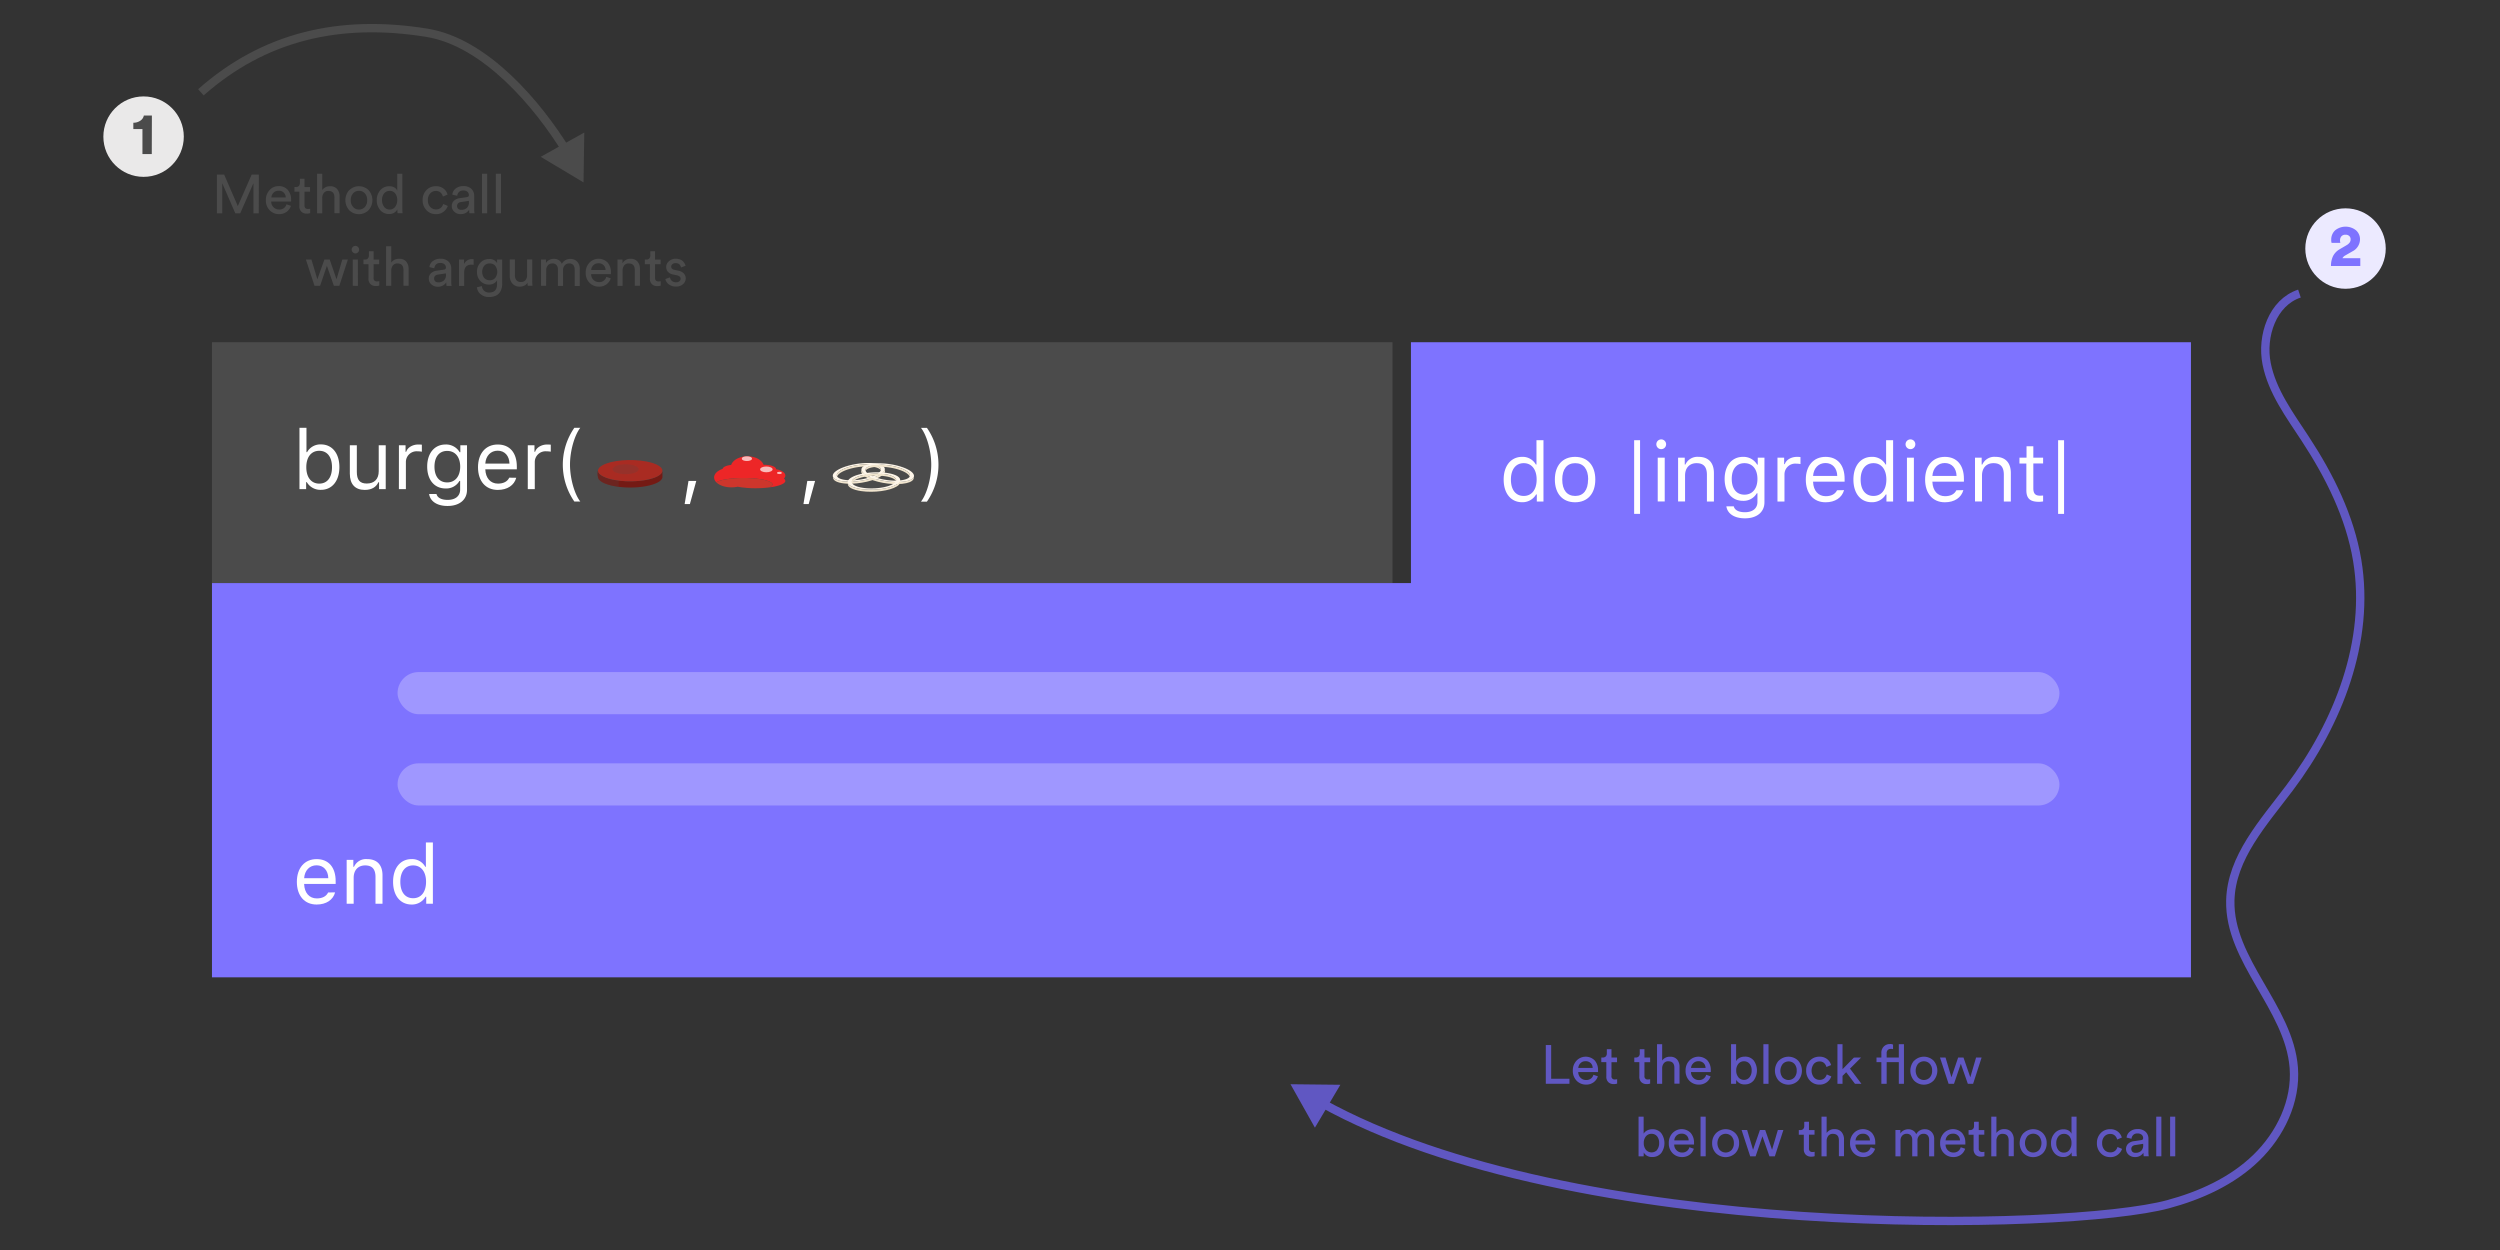 <svg xmlns="http://www.w3.org/2000/svg" xmlns:xlink="http://www.w3.org/1999/xlink" viewBox="0 0 900 450"><rect x="0" y="0" width="900" height="450" fill="#333333" stroke="none"/><defs><style>.a{fill:#ed2627;}.b{fill:#fddfe0;opacity:0.8;}.c{fill:#cd362c;}.d{fill:#f1e5ce;}.e{fill:#fef6ea;}.f{fill:#741a14;}.g,.n,.r{fill:none;}.h{fill:#a92b22;}.i,.j{fill:#4b4b4b;}.i{opacity:0.2;mix-blend-mode:multiply;}.k{fill:#7e73ff;}.l{fill:#fff;}.m,.q{fill:#eceaff;}.m{opacity:0.3;}.n{stroke:#6057c2;}.n,.r{stroke-miterlimit:10;stroke-width:3px;}.o{fill:#6057c2;}.p{fill:#eae9e9;}.r{stroke:#4b4b4b;}</style><symbol id="a" viewBox="0 0 146.05 61.89"><path class="f" d="M146.05,24V38.69h0c-.34,3.85-3.54,7.74-9.85,11.32C116,61.43,71.57,65.29,37,58.63c-22.4-4.31-35.2-12-36-19.94H1a31.09,31.09,0,0,1-.88-5.61C-.31,26.7,1,23.94,1,23.94c0,8.24,12.92,16.25,36,20.69,34.61,6.66,79,2.8,99.2-8.63C142.86,32.21,146.05,28.06,146.05,24Z"/><line class="g" x1="0.95" y1="24.72" x2="0.95" y2="37.25"/><path class="h" d="M146.05,23.94v0c0,4.09-3.19,8.24-9.89,12C116,47.43,71.57,51.29,37,44.63,13.87,40.19,1,32.18,1,23.94c0-4.09,3.17-8.25,9.89-12C31,.46,75.43-3.4,110,3.26,133.13,7.71,146,15.71,146.05,23.94Z"/><ellipse class="i" cx="63.14" cy="20.71" rx="29.51" ry="11.13"/><path class="i" d="M28.79,42.8c2.56.66,5.29,1.28,8.17,1.83q5.24,1,10.72,1.69v14Q42.21,59.63,37,58.63c-22.4-4.31-35.2-12-36-20H1a30.82,30.82,0,0,1-.88-5.6C-.31,26.71,1,24,1,24c0,7.2,9.9,14.23,27.84,18.85"/></symbol><symbol id="b" viewBox="0 0 85.47 38.34"><path class="a" d="M85.47,29.47c0,3.41-7.75,6.37-19.12,7.85,2.36-1,3.69-2.24,3.69-3.5C70,29.5,54.52,26,35.37,26,20.29,26,7.45,28.17,2.68,31.21A8.39,8.39,0,0,1,0,25.35C0,21,4.13,17.14,10.27,15.06c.38-2.24,4.57-4.1,10.2-4.69C22.53,4.43,30.47,0,40,0S57.21,4.34,59.36,10.18h.92c7.77,0,14.07,2.34,14.07,5.22a.66.66,0,0,1,0,.14c6.46,1,11.13,4,11.13,7.57a5.07,5.07,0,0,1-1.76,3.62A3.62,3.62,0,0,1,85.47,29.47Z"/><ellipse class="b" cx="62.69" cy="15.7" rx="7.5" ry="3.47"/><ellipse class="b" cx="78.36" cy="19.95" rx="2.92" ry="1.35"/><ellipse class="b" cx="39.35" cy="2.84" rx="6.1" ry="2.84"/><path class="c" d="M70,33.82c0,1.26-1.33,2.45-3.69,3.5a128.53,128.53,0,0,1-16.54,1,119.26,119.26,0,0,1-21.55-1.81,34.81,34.81,0,0,1-7.38.77c-7.81,0-14.62-2.46-18.2-6.09C7.45,28.17,20.29,26,35.37,26,54.52,26,70,29.5,70,33.82Z"/></symbol><symbol id="d" viewBox="0 0 155.19 57.24"><path class="d" d="M155.18,25.61c0,4.39-3.39,8.84-10.56,12.9C123,50.73,75.53,54.86,38.52,47.74,13.82,43,0,34.42,0,25.61H0v6H0C0,40.44,13.82,49,38.52,53.75c37,7.13,84.52,3,106.1-9.22,7.17-4.06,10.58-8.51,10.56-12.9h0v-6Z"/><path class="e" d="M116.67,3.49c-37-7.12-84.52-3-106.1,9.23C3.4,16.78,0,21.22,0,25.61v.19a3.52,3.52,0,0,0,.05.64c0,.13,0,.27.05.41a9.11,9.11,0,0,0,.4,1.64l.05.11a1.42,1.42,0,0,0,.1.29c.06.14.11.28.17.41s.13.27.19.41.13.26.2.38,0,0,0,0c.15.27.31.54.47.8a0,0,0,0,0,0,0c.09.13.17.26.27.39a12.28,12.28,0,0,0,.9,1.18l0,0c.21.25.44.51.68.77l0,0c.12.13.25.25.38.38l.82.78.44.38.46.39c.31.25.63.5,1,.75l.23.17,0,0,.6.43c.78.54,1.61,1.07,2.5,1.59l.58.33.43.24.35.2c.11.06.22.13.35.19l.88.45,1.13.56.85.4c.53.25,1.09.49,1.65.73l.78.33,1.63.65,1.51.56c.55.2,1.1.4,1.67.59l.85.28.87.29.15,0h0l.71.22.9.28.92.27,1.5.43,1,.26,1,.28.88.22.41.1c.62.16,1.24.31,1.87.45l2,.45,1.32.28,1.14.22,1.15.23q4.27.83,8.73,1.45c1.3.19,2.62.36,4,.52,1.82.22,3.67.41,5.52.58l1.8.16c1.1.1,2.2.18,3.31.25,1.27.09,2.55.17,3.83.23s2.55.13,3.83.17c3.93.14,7.87.17,11.79.11l1.25,0c1,0,2,0,3-.08l2-.07.27,0c.75,0,1.5-.06,2.25-.11l2.39-.14.91-.06,1.77-.12,1.59-.13,1.39-.12.81-.08,1.08-.11c.37,0,.73-.06,1.09-.11l.37,0,1.65-.18c1.11-.13,2.22-.27,3.32-.42l1.06-.14.4,0L109,49c.88-.13,1.74-.26,2.61-.41l1-.16.32-.06,1.66-.28,1.77-.33c1.8-.34,3.55-.71,5.27-1.09l1.45-.34c2.09-.5,4.12-1,6.06-1.61l1.73-.52.5-.16h0l.73-.23c1.94-.63,3.79-1.31,5.54-2l.75-.31.25-.1,1.57-.69.33-.15c.77-.35,1.53-.72,2.25-1.09l.82-.43,1-.53c.85-.48,1.64-1,2.39-1.46l.44-.3.43-.29.41-.3a23.9,23.9,0,0,0,3.22-2.75c.26-.27.51-.54.74-.81s.45-.54.65-.81.21-.27.3-.41.19-.27.27-.41a4.53,4.53,0,0,0,.26-.4c.08-.14.16-.27.23-.42s.29-.54.41-.81.11-.28.17-.41.07-.2.11-.29,0-.08,0-.13.09-.27.13-.41a5.09,5.09,0,0,0,.19-.77s0,0,0-.06l.06-.4.06-.41a7.5,7.5,0,0,0,0-.82v0C155.16,16.81,141.37,8.24,116.67,3.49Zm26,25.15a11.32,11.32,0,0,1-2,3.12,24.07,24.07,0,0,1-5.61,4.4l-.66.38c-18.27,10.34-58.49,13.83-89.83,7.8-10.57-2-18.79-4.89-24.32-8.18a23.71,23.71,0,0,1-5.6-4.41,11.43,11.43,0,0,1-2.06-3.15c-2-4.65.6-9.54,8.32-13.91.92-.52,1.9-1,2.94-1.52C43.17,4,80.92,1.16,110.68,6.88a88.84,88.84,0,0,1,20.76,6.31h0C140.92,17.67,145,23.21,142.66,28.64Z"/><path class="d" d="M142.66,28.64c-2.7-6.36-13.88-12.25-32-15.74-31.34-6-71.56-2.53-89.83,7.81-4.43,2.51-7.16,5.19-8.32,7.89-2-4.65.6-9.54,8.32-13.91.92-.52,1.9-1,2.94-1.52C43.17,4,80.92,1.16,110.68,6.88a88.84,88.84,0,0,1,20.76,6.31h0C140.92,17.67,145,23.21,142.66,28.64Z"/></symbol><symbol id="c" viewBox="0 0 139.22 49.68"><use width="155.19" height="57.24" transform="translate(-2.1 7.89) rotate(-8.27) scale(0.58)" xlink:href="#d"/><use width="155.19" height="57.24" transform="matrix(0.58, 0.08, -0.08, 0.58, 51.21, -4.4)" xlink:href="#d"/><use width="155.19" height="57.24" transform="translate(24.92 18.15) rotate(-2.59) scale(0.58)" xlink:href="#d"/></symbol></defs><rect class="j" x="76.31" y="123.2" width="424.98" height="86.72"/><polygon class="k" points="507.94 123.2 507.94 209.91 76.31 209.91 76.31 351.84 788.74 351.84 788.74 123.2 507.94 123.2"/><path class="l" d="M541.32,172.64c0-4.95,2.62-8.17,6.64-8.17a5.39,5.39,0,0,1,4.95,2.77h.22v-8.76h2.52v22.06h-2.4V178H553a5.65,5.65,0,0,1-5,2.8C543.92,180.82,541.32,177.61,541.32,172.64Zm2.61,0c0,3.69,1.73,5.9,4.61,5.9s4.65-2.25,4.65-5.9-1.79-5.9-4.65-5.9S543.93,169,543.93,172.64Z"/><path class="l" d="M559.75,172.64c0-5.08,2.78-8.17,7.28-8.17s7.28,3.09,7.28,8.17-2.78,8.18-7.28,8.18S559.75,177.71,559.75,172.64Zm12,0c0-3.75-1.68-5.9-4.67-5.9s-4.67,2.15-4.67,5.9,1.68,5.9,4.67,5.9S571.7,176.38,571.7,172.64Z"/><path class="l" d="M588.29,185V158.48h2.13V185Z"/><path class="l" d="M596.28,159.94A1.76,1.76,0,1,1,598,161.7,1.76,1.76,0,0,1,596.28,159.94Zm.5,4.81h2.52v15.79h-2.52Z"/><path class="l" d="M604.11,164.75h2.4v2.49h.23a4.74,4.74,0,0,1,4.75-2.77c3.54,0,5.52,2.09,5.52,5.84v10.23h-2.52v-9.61c0-2.84-1.2-4.19-3.72-4.19s-4.15,1.68-4.15,4.45v9.35h-2.51Z"/><path class="l" d="M621.49,182.28h2.67c.28,1.29,1.68,2.12,4,2.12,2.83,0,4.52-1.39,4.52-3.72v-3.1h-.24a5.47,5.47,0,0,1-4.95,2.72c-4.09,0-6.62-3.16-6.62-7.89s2.56-7.94,6.62-7.94a5.66,5.66,0,0,1,5.07,2.78h.23v-2.5h2.41v16.07c0,3.53-2.73,5.78-7,5.78C624.31,186.6,621.87,184.89,621.49,182.28Zm11.19-9.87c0-3.45-1.77-5.67-4.68-5.67s-4.57,2.22-4.57,5.67,1.64,5.67,4.57,5.67S632.68,175.85,632.68,172.41Z"/><path class="l" d="M639.89,164.75h2.4v2.34h.24c.47-1.54,2.28-2.62,4.38-2.62a11.79,11.79,0,0,1,1.26.07v2.52a10,10,0,0,0-1.61-.15,3.87,3.87,0,0,0-4.15,3.84v9.79h-2.52Z"/><path class="l" d="M663.86,176.45c-.74,2.7-3.2,4.37-6.65,4.37-4.38,0-7.12-3.17-7.12-8.16s2.78-8.19,7.12-8.19,6.85,3,6.85,7.94v1H652.71v.12c.13,3.12,1.87,5.1,4.55,5.1,2,0,3.42-.75,4.08-2.14Zm-11.15-5.11h8.7c-.06-2.8-1.73-4.65-4.23-4.65S652.9,168.54,652.71,171.34Z"/><path class="l" d="M667.23,172.64c0-4.95,2.62-8.17,6.63-8.17a5.39,5.39,0,0,1,4.95,2.77H679v-8.76h2.52v22.06h-2.4V178h-.23a5.67,5.67,0,0,1-5.06,2.8C669.82,180.82,667.23,177.61,667.23,172.64Zm2.6,0c0,3.69,1.73,5.9,4.62,5.9s4.64-2.25,4.64-5.9-1.79-5.9-4.64-5.9S669.83,169,669.83,172.64Z"/><path class="l" d="M686,159.94a1.76,1.76,0,1,1,1.76,1.76A1.77,1.77,0,0,1,686,159.94Zm.5,4.81H689v15.79H686.5Z"/><path class="l" d="M706.81,176.45c-.74,2.7-3.2,4.37-6.65,4.37-4.38,0-7.12-3.17-7.12-8.16s2.78-8.19,7.12-8.19,6.85,3,6.85,7.94v1H695.66v.12c.13,3.12,1.87,5.1,4.55,5.1,2,0,3.42-.75,4.08-2.14Zm-11.15-5.11h8.7c-.06-2.8-1.73-4.65-4.23-4.65S695.85,168.54,695.66,171.34Z"/><path class="l" d="M711,164.75h2.4v2.49h.23a4.74,4.74,0,0,1,4.75-2.77c3.54,0,5.52,2.09,5.52,5.84v10.23h-2.52v-9.61c0-2.84-1.2-4.19-3.72-4.19s-4.14,1.68-4.14,4.45v9.35H711Z"/><path class="l" d="M732,160.66v4.09h3.52v2.11H732v8.93c0,1.86.71,2.65,2.35,2.65a9.36,9.36,0,0,0,1.17-.06v2.13a8.24,8.24,0,0,1-1.48.14c-3.25,0-4.55-1.2-4.55-4.21v-9.58H727v-2.11h2.55v-4.09Z"/><path class="l" d="M740.92,185V158.48h2.14V185Z"/><path class="l" d="M120.64,321.26c-.73,2.7-3.2,4.37-6.65,4.37-4.38,0-7.12-3.17-7.12-8.16s2.78-8.19,7.12-8.19,6.85,3,6.85,7.94v1H109.49v.11c.13,3.12,1.88,5.1,4.56,5.1,2,0,3.41-.75,4.07-2.14Zm-11.15-5.11h8.7c-.06-2.8-1.73-4.64-4.23-4.64S109.68,313.35,109.49,316.15Z"/><path class="l" d="M124.8,309.56h2.4v2.49h.24a4.73,4.73,0,0,1,4.74-2.77c3.55,0,5.52,2.09,5.52,5.84v10.23h-2.52v-9.61c0-2.84-1.2-4.19-3.72-4.19s-4.14,1.68-4.14,4.45v9.35H124.8Z"/><path class="l" d="M141.51,317.45c0-4.95,2.62-8.17,6.64-8.17a5.39,5.39,0,0,1,4.95,2.77h.22v-8.76h2.52v22.06h-2.4v-2.52h-.24a5.65,5.65,0,0,1-5,2.8C144.1,325.63,141.51,322.42,141.51,317.45Zm2.61,0c0,3.69,1.73,5.91,4.61,5.91s4.65-2.26,4.65-5.91-1.79-5.9-4.65-5.9S144.12,313.78,144.12,317.45Z"/><rect class="m" x="143.12" y="241.95" width="598.28" height="15.17" rx="7.59"/><rect class="m" x="143.12" y="274.8" width="598.28" height="15.17" rx="7.59"/><path class="j" d="M93.15,76.79H91.24V65.94L86.48,76.79H84.71L80,65.94V76.79H78.08V62.85H80.7L85.61,74.2l5-11.35h2.58Z"/><path class="j" d="M103.13,73.55l1.6.55a4.17,4.17,0,0,1-1.54,2.15,4.37,4.37,0,0,1-2.71.84,4.63,4.63,0,0,1-3.37-1.37A4.92,4.92,0,0,1,95.72,72a5,5,0,0,1,1.34-3.57A4.21,4.21,0,0,1,100.24,67a4.25,4.25,0,0,1,3.35,1.35,5.2,5.2,0,0,1,1.2,3.6,4.42,4.42,0,0,1,0,.59H97.63a2.86,2.86,0,0,0,.83,2.07,2.77,2.77,0,0,0,2,.81A2.55,2.55,0,0,0,103.13,73.55Zm-5.44-2.46h5.17a2.39,2.39,0,0,0-2.6-2.42,2.45,2.45,0,0,0-1.81.72A2.57,2.57,0,0,0,97.69,71.09Z"/><path class="j" d="M109.62,64.34v3h2V69h-2v4.92a1.4,1.4,0,0,0,.31,1,1.36,1.36,0,0,0,1,.31,3.13,3.13,0,0,0,.73-.08v1.57a3.62,3.62,0,0,1-1.26.18,2.6,2.6,0,0,1-1.93-.71,2.67,2.67,0,0,1-.7-2V69H106V67.33h.51a1.39,1.39,0,0,0,1.09-.4,1.52,1.52,0,0,0,.36-1.05V64.34Z"/><path class="j" d="M116,71.23v5.56h-1.85V62.55H116v5.88a3.25,3.25,0,0,1,2.87-1.37,3.08,3.08,0,0,1,2.5,1,4,4,0,0,1,.88,2.69v6h-1.85V71.11c0-1.59-.73-2.38-2.2-2.38a1.93,1.93,0,0,0-1.59.7A2.87,2.87,0,0,0,116,71.23Z"/><path class="j" d="M125.76,68.46a4.95,4.95,0,0,1,6.94,0,5.43,5.43,0,0,1,0,7.2,4.95,4.95,0,0,1-7,0,5.43,5.43,0,0,1,0-7.2Zm1.38,6.08a2.76,2.76,0,0,0,2.09.9,2.8,2.8,0,0,0,2.1-.9,3.43,3.43,0,0,0,.85-2.49,3.39,3.39,0,0,0-.85-2.46,2.8,2.8,0,0,0-2.1-.9,2.76,2.76,0,0,0-2.09.9,3.4,3.4,0,0,0-.86,2.46A3.44,3.44,0,0,0,127.14,74.54Z"/><path class="j" d="M143.06,75.51v-.15a3.14,3.14,0,0,1-1.14,1.21,3.26,3.26,0,0,1-1.79.48,4.09,4.09,0,0,1-3.26-1.43A5.29,5.29,0,0,1,135.64,72a5.18,5.18,0,0,1,1.26-3.51,4.09,4.09,0,0,1,3.23-1.44,3.42,3.42,0,0,1,1.88.46,2.52,2.52,0,0,1,1,1.13V62.55h1.83V75a15.34,15.34,0,0,0,.09,1.75h-1.79A7.93,7.93,0,0,1,143.06,75.51ZM137.53,72a3.85,3.85,0,0,0,.74,2.44,2.44,2.44,0,0,0,2,1,2.38,2.38,0,0,0,2-1A3.88,3.88,0,0,0,143,72a3.68,3.68,0,0,0-.73-2.37,2.41,2.41,0,0,0-2-.91,2.5,2.5,0,0,0-2,.92A3.66,3.66,0,0,0,137.53,72Z"/><path class="j" d="M156.88,68.75a2.69,2.69,0,0,0-2,.87,3.32,3.32,0,0,0-.84,2.43,3.4,3.4,0,0,0,.84,2.44,2.7,2.7,0,0,0,2.05.89,2.52,2.52,0,0,0,1.8-.59,3.1,3.1,0,0,0,.84-1.36l1.63.71a4.46,4.46,0,0,1-1.49,2.06,4.25,4.25,0,0,1-2.78.89,4.49,4.49,0,0,1-3.42-1.44,5,5,0,0,1-1.36-3.6,4.93,4.93,0,0,1,1.36-3.6,4.52,4.52,0,0,1,3.4-1.41,4.25,4.25,0,0,1,2.8.88,4.06,4.06,0,0,1,1.41,2.13l-1.67.71a3,3,0,0,0-.83-1.42A2.37,2.37,0,0,0,156.88,68.75Z"/><path class="j" d="M162.64,74.26a2.57,2.57,0,0,1,.79-2,3.7,3.7,0,0,1,2.08-.92l2.56-.37c.49-.06.73-.3.73-.71a1.61,1.61,0,0,0-.51-1.22,2.23,2.23,0,0,0-1.54-.47,2.11,2.11,0,0,0-1.49.52,2.14,2.14,0,0,0-.65,1.39l-1.77-.41a3.08,3.08,0,0,1,1.24-2.22,4.15,4.15,0,0,1,2.63-.85,4,4,0,0,1,3,1,3.37,3.37,0,0,1,1,2.49v4.74a10.56,10.56,0,0,0,.11,1.55H169a7.31,7.31,0,0,1-.1-1.28,3.71,3.71,0,0,1-1.15,1.11,3.59,3.59,0,0,1-1.9.47,3.18,3.18,0,0,1-2.28-.84A2.64,2.64,0,0,1,162.64,74.26Zm3.42,1.27a2.9,2.9,0,0,0,2-.66,2.73,2.73,0,0,0,.75-2.13v-.43l-2.89.43a1.93,1.93,0,0,0-1,.45,1.31,1.31,0,0,0-.37,1,1.29,1.29,0,0,0,.42,1A1.53,1.53,0,0,0,166.06,75.53Z"/><path class="j" d="M175.37,76.79h-1.85V62.55h1.85Z"/><path class="j" d="M180.36,76.79h-1.85V62.55h1.85Z"/><path class="j" d="M116.78,93.44h1.91l2.46,7.12,2.08-7.12h2l-3.07,9.46H120.2l-2.52-7.2-2.45,7.2h-2l-3.11-9.46h2l2.12,7.12Z"/><path class="j" d="M127,90.79a1.24,1.24,0,0,1-.39-.93,1.28,1.28,0,0,1,.39-.94,1.25,1.25,0,0,1,.93-.4,1.28,1.28,0,0,1,.94.39,1.24,1.24,0,0,1,.4,1,1.21,1.21,0,0,1-.4.93,1.28,1.28,0,0,1-.94.39A1.24,1.24,0,0,1,127,90.79Zm1.85,12.11H127V93.44h1.83Z"/><path class="j" d="M134.5,90.45v3h2v1.67h-2V100a1.12,1.12,0,0,0,1.31,1.3,3.13,3.13,0,0,0,.73-.08v1.57a3.58,3.58,0,0,1-1.26.18,2.6,2.6,0,0,1-1.92-.71,2.65,2.65,0,0,1-.71-2V95.11h-1.81V93.44h.51a1.38,1.38,0,0,0,1.09-.4,1.53,1.53,0,0,0,.37-1.05V90.45Z"/><path class="j" d="M140.85,97.33v5.57H139V88.66h1.85v5.88a3.24,3.24,0,0,1,2.87-1.37,3.09,3.09,0,0,1,2.51,1,4,4,0,0,1,.87,2.69v6h-1.85V97.22c0-1.59-.73-2.38-2.2-2.38a2,2,0,0,0-1.59.69A3,3,0,0,0,140.85,97.33Z"/><path class="j" d="M154.38,100.36a2.53,2.53,0,0,1,.79-2,3.64,3.64,0,0,1,2.08-.92l2.56-.37c.48-.07.73-.3.73-.71a1.59,1.59,0,0,0-.52-1.22,2.21,2.21,0,0,0-1.53-.47,2,2,0,0,0-1.49.52,2.14,2.14,0,0,0-.65,1.39l-1.77-.42A3.08,3.08,0,0,1,155.82,94a4.15,4.15,0,0,1,2.63-.85,4,4,0,0,1,3,1,3.4,3.4,0,0,1,1,2.49v4.74a9.29,9.29,0,0,0,.12,1.55h-1.81a8.42,8.42,0,0,1-.1-1.28,3.39,3.39,0,0,1-1.15,1.1,3.44,3.44,0,0,1-1.89.47,3.18,3.18,0,0,1-2.29-.83A2.65,2.65,0,0,1,154.38,100.36Zm3.42,1.28a2.85,2.85,0,0,0,2-.67,2.69,2.69,0,0,0,.75-2.12v-.43l-2.9.43a1.75,1.75,0,0,0-1,.45,1.27,1.27,0,0,0-.37,1,1.33,1.33,0,0,0,.42,1A1.53,1.53,0,0,0,157.8,101.64Z"/><path class="j" d="M170.51,93.34v2a5.73,5.73,0,0,0-.81-.06c-1.73,0-2.6,1-2.6,2.91v4.74h-1.85V93.44h1.81v1.65a3,3,0,0,1,2.84-1.81A3.08,3.08,0,0,1,170.51,93.34Z"/><path class="j" d="M171.69,103.41l1.79-.41a2.5,2.5,0,0,0,2.57,2.32c1.93,0,2.89-1,2.89-3.07v-1.36a2.6,2.6,0,0,1-1.11,1.12,3.51,3.51,0,0,1-1.78.44,4.13,4.13,0,0,1-3.12-1.29,4.62,4.62,0,0,1-1.22-3.29,4.68,4.68,0,0,1,1.21-3.28,4.09,4.09,0,0,1,3.13-1.33,2.94,2.94,0,0,1,2.91,1.5V93.44h1.83v8.75a5.85,5.85,0,0,1-.25,1.76,4.6,4.6,0,0,1-.77,1.51,3.51,3.51,0,0,1-1.49,1.08,5.85,5.85,0,0,1-2.23.39,4.55,4.55,0,0,1-3-1A3.68,3.68,0,0,1,171.69,103.41Zm4.64-2.52a2.45,2.45,0,0,0,1.94-.83,3.59,3.59,0,0,0,0-4.39,2.48,2.48,0,0,0-1.94-.83,2.54,2.54,0,0,0-2,.82,3.63,3.63,0,0,0,0,4.42A2.57,2.57,0,0,0,176.33,100.89Z"/><path class="j" d="M189.88,101.76a2.42,2.42,0,0,1-1.14,1.07,3.9,3.9,0,0,1-1.66.36,3.27,3.27,0,0,1-2.57-1.07,3.92,3.92,0,0,1-1-2.72v-6h1.85v5.68a2.84,2.84,0,0,0,.52,1.75,1.91,1.91,0,0,0,1.63.69,2.09,2.09,0,0,0,1.67-.66,2.59,2.59,0,0,0,.57-1.76v-5.7h1.85v7.71a13.87,13.87,0,0,0,.1,1.75H190A5.94,5.94,0,0,1,189.88,101.76Z"/><path class="j" d="M196.6,102.9h-1.83V93.44h1.77V94.7a2.86,2.86,0,0,1,1.22-1.14,3.7,3.7,0,0,1,1.65-.39,3.33,3.33,0,0,1,1.7.45A2.72,2.72,0,0,1,202.25,95a3.33,3.33,0,0,1,3.16-1.78,3.16,3.16,0,0,1,2.31.92,3.55,3.55,0,0,1,1,2.67v6.14h-1.83V97a2.35,2.35,0,0,0-.5-1.57,1.86,1.86,0,0,0-1.51-.59,2,2,0,0,0-1.57.68,2.43,2.43,0,0,0-.61,1.7v5.72h-1.85V97a2.35,2.35,0,0,0-.5-1.57,1.85,1.85,0,0,0-1.51-.59,2,2,0,0,0-1.59.67,2.48,2.48,0,0,0-.61,1.73Z"/><path class="j" d="M218.27,99.65l1.6.56a4.25,4.25,0,0,1-1.54,2.15,4.37,4.37,0,0,1-2.71.83,4.6,4.6,0,0,1-3.37-1.36,4.92,4.92,0,0,1-1.39-3.69,5,5,0,0,1,1.34-3.58,4.56,4.56,0,0,1,6.53-.07,5.23,5.23,0,0,1,1.2,3.61,4.55,4.55,0,0,1,0,.59h-7.12a2.86,2.86,0,0,0,.83,2.07,2.8,2.8,0,0,0,2,.8A2.54,2.54,0,0,0,218.27,99.65Zm-5.44-2.45H218a2.39,2.39,0,0,0-2.6-2.42,2.45,2.45,0,0,0-1.81.72A2.55,2.55,0,0,0,212.83,97.2Z"/><path class="j" d="M224.13,97.43v5.47h-1.84V93.44h1.8V94.8A3.13,3.13,0,0,1,227,93.17a3.06,3.06,0,0,1,2.5,1,4,4,0,0,1,.88,2.69v6h-1.85V97.22c0-1.59-.73-2.38-2.2-2.38a2,2,0,0,0-1.63.73A3,3,0,0,0,224.13,97.43Z"/><path class="j" d="M235.82,90.45v3h2v1.67h-2V100a1.39,1.39,0,0,0,.3,1,1.36,1.36,0,0,0,1,.32,3.13,3.13,0,0,0,.73-.08v1.57a3.58,3.58,0,0,1-1.26.18,2.6,2.6,0,0,1-1.92-.71,2.65,2.65,0,0,1-.71-2V95.11h-1.81V93.44h.51a1.39,1.39,0,0,0,1.09-.4,1.52,1.52,0,0,0,.36-1.05V90.45Z"/><path class="j" d="M239.53,100.44l1.67-.59a2,2,0,0,0,.67,1.27,2.26,2.26,0,0,0,1.54.5,1.81,1.81,0,0,0,1.18-.36,1.13,1.13,0,0,0,.43-.9c0-.63-.41-1-1.22-1.22l-1.61-.35a3.11,3.11,0,0,1-1.73-.94,2.52,2.52,0,0,1-.63-1.72,2.73,2.73,0,0,1,1-2.1,3.43,3.43,0,0,1,2.37-.88,4.5,4.5,0,0,1,1.61.26,2.78,2.78,0,0,1,1.1.7,3.72,3.72,0,0,1,.59.81,3.54,3.54,0,0,1,.3.76l-1.63.61a2.44,2.44,0,0,0-.14-.46,2.63,2.63,0,0,0-.31-.5,1.28,1.28,0,0,0-.6-.44,2.19,2.19,0,0,0-.92-.17,1.67,1.67,0,0,0-1.13.37,1.12,1.12,0,0,0-.44.89q0,.9,1.08,1.14l1.53.33a3.64,3.64,0,0,1,1.94,1,2.6,2.6,0,0,1,.68,1.8,2.79,2.79,0,0,1-.92,2,3.46,3.46,0,0,1-2.54.9,4,4,0,0,1-2.74-.87A3.11,3.11,0,0,1,239.53,100.44Z"/><path class="n" d="M827.8,105.69C818.12,108.87,814,121,816,131s8.33,18.46,13.91,27c8.75,13.36,16.06,28,18.68,43.73,4.83,28.94-6.8,58.6-24.42,82-9.32,12.4-20.88,24.93-21.26,40.43-.52,21.72,21.19,38.55,22.85,60.21.93,12.07-4.81,24-13.53,32.45s-20.12,13.57-31.8,16.72c-35.47,9.58-214,13.91-304.76-36.56"/><polygon class="o" points="482.53 390.52 464.58 390.32 473.37 405.96 482.53 390.52"/><path class="o" d="M565,390.16h-8.51V376.22h1.93v12.13H565Z"/><path class="o" d="M573.64,386.92l1.59.55a4.19,4.19,0,0,1-1.53,2.15,4.42,4.42,0,0,1-2.72.84,4.64,4.64,0,0,1-3.37-1.37,5,5,0,0,1-1.39-3.69,5,5,0,0,1,1.34-3.58,4.56,4.56,0,0,1,6.53-.07,5.25,5.25,0,0,1,1.2,3.61,3.27,3.27,0,0,1,0,.59h-7.12A2.83,2.83,0,0,0,569,388a2.72,2.72,0,0,0,2,.8A2.56,2.56,0,0,0,573.64,386.92Zm-5.45-2.46h5.17a2.5,2.5,0,0,0-.7-1.74,2.56,2.56,0,0,0-1.89-.68,2.42,2.42,0,0,0-1.81.72A2.58,2.58,0,0,0,568.19,384.46Z"/><path class="o" d="M580.13,377.71v3h2v1.67h-2v4.92a1.12,1.12,0,0,0,1.32,1.3,3.11,3.11,0,0,0,.72-.08v1.57a3.58,3.58,0,0,1-1.26.18,2.6,2.6,0,0,1-1.92-.71,2.64,2.64,0,0,1-.71-2v-5.2h-1.81V380.7H577a1.38,1.38,0,0,0,1.09-.4,1.53,1.53,0,0,0,.37-1.05v-1.54Z"/><path class="o" d="M592,377.71v3h2.05v1.67H592v4.92a1.13,1.13,0,0,0,1.32,1.3,3.13,3.13,0,0,0,.73-.08v1.57a3.62,3.62,0,0,1-1.26.18,2.64,2.64,0,0,1-1.93-.71,2.67,2.67,0,0,1-.7-2v-5.2h-1.81V380.7h.51a1.39,1.39,0,0,0,1.09-.4,1.52,1.52,0,0,0,.36-1.05v-1.54Z"/><path class="o" d="M598.38,384.6v5.56h-1.85V375.92h1.85v5.88a3.25,3.25,0,0,1,2.87-1.37,3.09,3.09,0,0,1,2.51,1,4,4,0,0,1,.87,2.69v6h-1.85v-5.68c0-1.59-.73-2.38-2.2-2.38a1.93,1.93,0,0,0-1.59.7A2.87,2.87,0,0,0,598.38,384.6Z"/><path class="o" d="M614.23,386.92l1.59.55a4.25,4.25,0,0,1-1.53,2.15,4.42,4.42,0,0,1-2.72.84,4.63,4.63,0,0,1-3.37-1.37,5,5,0,0,1-1.39-3.69,5,5,0,0,1,1.34-3.58,4.56,4.56,0,0,1,6.53-.07,5.25,5.25,0,0,1,1.2,3.61,3.27,3.27,0,0,1,0,.59h-7.12a2.83,2.83,0,0,0,.84,2.07,2.72,2.72,0,0,0,2,.8A2.56,2.56,0,0,0,614.23,386.92Zm-5.45-2.46H614a2.46,2.46,0,0,0-.71-1.74,2.52,2.52,0,0,0-1.88-.68,2.42,2.42,0,0,0-1.81.72A2.53,2.53,0,0,0,608.78,384.46Z"/><path class="o" d="M625,390.16h-1.82V375.92H625V382a3,3,0,0,1,1.19-1.15,3.87,3.87,0,0,1,1.94-.46,3.91,3.91,0,0,1,3.21,1.39,6.12,6.12,0,0,1,0,7.17,4,4,0,0,1-3.23,1.43,3.28,3.28,0,0,1-3.07-1.64Zm4.82-2.32a3.73,3.73,0,0,0,.77-2.46,3.63,3.63,0,0,0-.76-2.43,2.53,2.53,0,0,0-2-.89,2.58,2.58,0,0,0-2,.9,3.6,3.6,0,0,0-.79,2.42,3.7,3.7,0,0,0,.79,2.45,2.54,2.54,0,0,0,2,.93A2.47,2.47,0,0,0,629.8,387.84Z"/><path class="o" d="M636.67,390.16h-1.85V375.92h1.85Z"/><path class="o" d="M640.39,381.83a4.95,4.95,0,0,1,6.94,0,5.43,5.43,0,0,1,0,7.2,4.95,4.95,0,0,1-7,0,5.46,5.46,0,0,1,0-7.2Zm1.38,6.08a2.91,2.91,0,0,0,4.19,0,3.47,3.47,0,0,0,.85-2.49A3.43,3.43,0,0,0,646,383a2.91,2.91,0,0,0-4.19,0,4,4,0,0,0,0,5Z"/><path class="o" d="M655,382.12a2.72,2.72,0,0,0-2,.86,4,4,0,0,0,0,4.88,2.7,2.7,0,0,0,2,.89,2.52,2.52,0,0,0,1.8-.59,3.1,3.1,0,0,0,.84-1.36l1.63.71a4.46,4.46,0,0,1-1.49,2.06,4.25,4.25,0,0,1-2.78.89,4.52,4.52,0,0,1-3.42-1.44,5.07,5.07,0,0,1-1.36-3.6,5,5,0,0,1,1.36-3.61,4.56,4.56,0,0,1,3.4-1.4,4.23,4.23,0,0,1,2.8.88,4.06,4.06,0,0,1,1.41,2.13l-1.67.7a2.9,2.9,0,0,0-.83-1.41A2.31,2.31,0,0,0,655,382.12Z"/><path class="o" d="M670,380.7l-4,4,4.11,5.47h-2.32L664.63,386l-1.32,1.32v2.85h-1.83V375.92h1.83v9l4.09-4.19Z"/><path class="o" d="M680.7,377.59a1.65,1.65,0,0,0-1.06.37,1.55,1.55,0,0,0-.44,1.25v1.49h4.37v-4.78h1.85v14.24h-1.85v-7.79H679.2v7.79h-1.91v-7.79h-1.75V380.7h1.75v-1.59a3.18,3.18,0,0,1,.89-2.38,3,3,0,0,1,2.22-.87,2,2,0,0,1,1.1.2v1.65A2.14,2.14,0,0,0,680.7,377.59Z"/><path class="o" d="M689.14,381.83a4.95,4.95,0,0,1,6.94,0,5.43,5.43,0,0,1,0,7.2,4.95,4.95,0,0,1-7,0,5.46,5.46,0,0,1,0-7.2Zm1.38,6.08a2.91,2.91,0,0,0,4.19,0,3.47,3.47,0,0,0,.85-2.49,3.43,3.43,0,0,0-.85-2.47,2.91,2.91,0,0,0-4.19,0,4,4,0,0,0,0,5Z"/><path class="o" d="M704.94,380.7h1.91l2.46,7.12,2.08-7.12h2l-3.07,9.46h-1.9l-2.52-7.2-2.46,7.2h-1.95l-3.1-9.46h2l2.13,7.12Z"/><path class="o" d="M591.71,416.27h-1.83V402h1.83v6.12A2.88,2.88,0,0,1,592.9,407a3.83,3.83,0,0,1,1.93-.47,3.92,3.92,0,0,1,3.21,1.4,6.12,6.12,0,0,1,0,7.17,4,4,0,0,1-3.23,1.42,3.26,3.26,0,0,1-3.06-1.63Zm4.82-2.32a3.75,3.75,0,0,0,.76-2.46,3.68,3.68,0,0,0-.75-2.43,2.53,2.53,0,0,0-2-.89,2.58,2.58,0,0,0-2,.9,3.57,3.57,0,0,0-.78,2.42,3.71,3.71,0,0,0,.78,2.45,2.69,2.69,0,0,0,4.06,0Z"/><path class="o" d="M608.19,413l1.59.55a4.27,4.27,0,0,1-1.53,2.16,4.48,4.48,0,0,1-2.72.83,4.62,4.62,0,0,1-3.37-1.36,4.92,4.92,0,0,1-1.39-3.69,5,5,0,0,1,1.34-3.58,4.54,4.54,0,0,1,6.53-.07,5.23,5.23,0,0,1,1.2,3.61,3.27,3.27,0,0,1,0,.59h-7.12a2.79,2.79,0,0,0,.84,2.06,2.73,2.73,0,0,0,2,.81A2.57,2.57,0,0,0,608.19,413Zm-5.45-2.46h5.17a2.37,2.37,0,0,0-2.6-2.41,2.4,2.4,0,0,0-1.8.71A2.55,2.55,0,0,0,602.74,410.56Z"/><path class="o" d="M614.05,416.27H612.2V402h1.85Z"/><path class="o" d="M617.77,407.94a4.93,4.93,0,0,1,6.94,0,5,5,0,0,1,1.37,3.59,5,5,0,0,1-1.36,3.61,5,5,0,0,1-7,0,5.05,5.05,0,0,1-1.35-3.61A5,5,0,0,1,617.77,407.94Zm1.38,6.08a2.91,2.91,0,0,0,4.19,0,3.47,3.47,0,0,0,.85-2.49,3.43,3.43,0,0,0-.85-2.47,2.91,2.91,0,0,0-4.19,0,4,4,0,0,0,0,5Z"/><path class="o" d="M633.57,406.81h1.91l2.46,7.12,2.08-7.12h2l-3.07,9.46H637l-2.52-7.2-2.46,7.2h-1.95l-3.1-9.46h2l2.13,7.12Z"/><path class="o" d="M651.23,403.82v3h2v1.67h-2v4.92a1.34,1.34,0,0,0,.31,1,1.36,1.36,0,0,0,1,.31,3.17,3.17,0,0,0,.73-.07v1.57a3.66,3.66,0,0,1-1.26.18,2.64,2.64,0,0,1-1.93-.71,2.7,2.7,0,0,1-.71-2v-5.19h-1.8v-1.67h.51a1.43,1.43,0,0,0,1.09-.4,1.53,1.53,0,0,0,.36-1.06v-1.53Z"/><path class="o" d="M657.59,410.7v5.57h-1.85V402h1.85v5.88a3.22,3.22,0,0,1,2.87-1.38,3.07,3.07,0,0,1,2.5,1.05,4,4,0,0,1,.88,2.69v6H662v-5.69c0-1.58-.73-2.37-2.2-2.37a2,2,0,0,0-1.59.69A2.91,2.91,0,0,0,657.59,410.7Z"/><path class="o" d="M673.44,413l1.59.55a4.27,4.27,0,0,1-1.53,2.16,4.48,4.48,0,0,1-2.72.83,4.62,4.62,0,0,1-3.37-1.36,4.92,4.92,0,0,1-1.39-3.69,5,5,0,0,1,1.34-3.58,4.54,4.54,0,0,1,6.53-.07,5.23,5.23,0,0,1,1.2,3.61,3.27,3.27,0,0,1,0,.59h-7.12a2.79,2.79,0,0,0,.84,2.06,2.73,2.73,0,0,0,2,.81A2.57,2.57,0,0,0,673.44,413ZM668,410.56h5.17a2.37,2.37,0,0,0-2.6-2.41,2.4,2.4,0,0,0-1.8.71A2.55,2.55,0,0,0,668,410.56Z"/><path class="o" d="M684.19,416.27h-1.83v-9.46h1.77v1.26a2.86,2.86,0,0,1,1.22-1.14,3.59,3.59,0,0,1,1.65-.4,3.24,3.24,0,0,1,1.7.46,2.72,2.72,0,0,1,1.14,1.33,3.34,3.34,0,0,1,3.16-1.79,3.17,3.17,0,0,1,2.31.93,3.52,3.52,0,0,1,1,2.67v6.14h-1.83v-5.94a2.39,2.39,0,0,0-.5-1.58,1.89,1.89,0,0,0-1.51-.58,2,2,0,0,0-1.57.67,2.45,2.45,0,0,0-.61,1.7v5.73H688.4v-5.94a2.39,2.39,0,0,0-.5-1.58,1.89,1.89,0,0,0-1.51-.58,2.07,2.07,0,0,0-1.59.66,2.52,2.52,0,0,0-.61,1.73Z"/><path class="o" d="M705.86,413l1.6.55a4.23,4.23,0,0,1-1.54,2.16,4.43,4.43,0,0,1-2.71.83,4.6,4.6,0,0,1-3.37-1.36,4.92,4.92,0,0,1-1.39-3.69,5,5,0,0,1,1.34-3.58,4.54,4.54,0,0,1,6.53-.07,5.23,5.23,0,0,1,1.2,3.61,4.55,4.55,0,0,1,0,.59h-7.12a2.82,2.82,0,0,0,.83,2.06,2.77,2.77,0,0,0,2,.81A2.55,2.55,0,0,0,705.86,413Zm-5.44-2.46h5.17a2.37,2.37,0,0,0-2.6-2.41,2.44,2.44,0,0,0-1.81.71A2.59,2.59,0,0,0,700.42,410.56Z"/><path class="o" d="M712.35,403.82v3h2v1.67h-2v4.92a1.34,1.34,0,0,0,.31,1,1.36,1.36,0,0,0,1,.31,3.17,3.17,0,0,0,.73-.07v1.57a3.66,3.66,0,0,1-1.26.18,2.62,2.62,0,0,1-1.93-.71,2.7,2.7,0,0,1-.71-2v-5.19h-1.8v-1.67h.51a1.44,1.44,0,0,0,1.09-.4,1.53,1.53,0,0,0,.36-1.06v-1.53Z"/><path class="o" d="M718.71,410.7v5.57h-1.85V402h1.85v5.88a3.22,3.22,0,0,1,2.87-1.38,3.07,3.07,0,0,1,2.5,1.05,4,4,0,0,1,.88,2.69v6h-1.85v-5.69c0-1.58-.73-2.37-2.2-2.37a2,2,0,0,0-1.6.69A2.9,2.9,0,0,0,718.71,410.7Z"/><path class="o" d="M728.49,407.94a4.93,4.93,0,0,1,6.94,0,5,5,0,0,1,1.37,3.59,5.06,5.06,0,0,1-1.36,3.61,5,5,0,0,1-7,0,5.43,5.43,0,0,1,0-7.2Zm1.38,6.08a2.9,2.9,0,0,0,4.18,0,4,4,0,0,0,0-5,2.9,2.9,0,0,0-4.18,0,4,4,0,0,0,0,5Z"/><path class="o" d="M745.78,415v-.16a3,3,0,0,1-1.13,1.21,3.27,3.27,0,0,1-1.8.48,4.07,4.07,0,0,1-3.25-1.42,5.3,5.3,0,0,1-1.23-3.59,5.14,5.14,0,0,1,1.26-3.51,4.06,4.06,0,0,1,3.22-1.45,3.52,3.52,0,0,1,1.89.46,2.49,2.49,0,0,1,1,1.14V402h1.82v12.49a15.46,15.46,0,0,0,.1,1.75h-1.79A8,8,0,0,1,745.78,415Zm-5.52-3.48A3.81,3.81,0,0,0,741,414a2.43,2.43,0,0,0,2,.94,2.4,2.4,0,0,0,2-1,3.87,3.87,0,0,0,.74-2.46,3.71,3.71,0,0,0-.72-2.38,2.44,2.44,0,0,0-2-.91,2.48,2.48,0,0,0-2,.93A3.6,3.6,0,0,0,740.26,411.51Z"/><path class="o" d="M759.61,408.22a2.73,2.73,0,0,0-2,.87,3.4,3.4,0,0,0-.83,2.44,3.45,3.45,0,0,0,.83,2.44,2.73,2.73,0,0,0,2.06.88,2.47,2.47,0,0,0,1.8-.59,2.89,2.89,0,0,0,.83-1.36l1.64.71a4.51,4.51,0,0,1-1.49,2.07,4.27,4.27,0,0,1-2.78.88,4.51,4.51,0,0,1-3.42-1.43,5,5,0,0,1-1.36-3.6,5,5,0,0,1,1.36-3.61,4.52,4.52,0,0,1,3.4-1.41,4.25,4.25,0,0,1,2.8.89,4.13,4.13,0,0,1,1.41,2.12l-1.67.71a3.06,3.06,0,0,0-.83-1.42A2.38,2.38,0,0,0,759.61,408.22Z"/><path class="o" d="M765.37,413.73a2.56,2.56,0,0,1,.79-2,3.69,3.69,0,0,1,2.08-.91l2.56-.37c.48-.07.73-.31.73-.71a1.55,1.55,0,0,0-.52-1.22,2.16,2.16,0,0,0-1.53-.47,2,2,0,0,0-1.49.52,2.14,2.14,0,0,0-.65,1.38l-1.77-.41a3.08,3.08,0,0,1,1.24-2.21,4.15,4.15,0,0,1,2.63-.86,4,4,0,0,1,3,1,3.38,3.38,0,0,1,1,2.48v4.74a9.39,9.39,0,0,0,.11,1.56h-1.81a8.52,8.52,0,0,1-.1-1.28,3.39,3.39,0,0,1-1.15,1.1,3.44,3.44,0,0,1-1.89.47,3.21,3.21,0,0,1-2.28-.83A2.67,2.67,0,0,1,765.37,413.73Zm3.42,1.28a2.85,2.85,0,0,0,2-.67,2.71,2.71,0,0,0,.75-2.12v-.44l-2.89.44a1.78,1.78,0,0,0-1,.45,1.25,1.25,0,0,0-.37,1,1.33,1.33,0,0,0,.42,1A1.53,1.53,0,0,0,768.79,415Z"/><path class="o" d="M778.09,416.27h-1.84V402h1.84Z"/><path class="o" d="M783.09,416.27h-1.85V402h1.85Z"/><circle class="p" cx="51.69" cy="49.19" r="14.48"/><path class="j" d="M54.64,55.47H51.28v-9H48V44.19a4.43,4.43,0,0,0,2.56-.77,2.88,2.88,0,0,0,1.23-1.84h2.89Z"/><circle class="q" cx="844.39" cy="89.48" r="14.48"/><path class="k" d="M842.54,87.43l-3.17,0a3.55,3.55,0,0,1-.13-1.16,4.51,4.51,0,0,1,1.4-3.34,6,6,0,0,1,7.55,0,4.25,4.25,0,0,1,1.41,3.24,4.87,4.87,0,0,1-2.74,4.32L844.23,92a2.4,2.4,0,0,0-.94.94h6.42v2.83H839.15a8.1,8.1,0,0,1,.74-3.57,6.12,6.12,0,0,1,2.54-2.56l2.27-1.33a3.69,3.69,0,0,0,1.18-1,2,2,0,0,0,.34-1.17,1.56,1.56,0,0,0-.48-1.17,1.86,1.86,0,0,0-1.38-.47,1.84,1.84,0,0,0-1.45.57,2.21,2.21,0,0,0-.5,1.48A2.71,2.71,0,0,0,842.54,87.43Z"/><path class="r" d="M72.32,33.23c22.64-20,49.74-26.54,81.31-21.44,21.16,3.41,40,25.84,50.27,42.52"/><polygon class="j" points="194.66 56.45 210.07 65.66 210.34 47.71 194.66 56.45"/><path class="l" d="M110.44,173.57h-.23v2.52h-2.4V154h2.52v8.76h.23a5.44,5.44,0,0,1,5-2.77c4,0,6.62,3.21,6.62,8.17s-2.62,8.18-6.62,8.18A5.67,5.67,0,0,1,110.44,173.57Zm-.17-5.38c0,3.65,1.78,5.91,4.66,5.91s4.59-2.22,4.59-5.91-1.71-5.9-4.59-5.9S110.27,164.55,110.27,168.19Z"/><path class="l" d="M138.86,176.09h-2.4v-2.48h-.24c-.79,1.76-2.47,2.76-4.89,2.76-3.54,0-5.39-2.11-5.39-5.85V160.3h2.52v9.61c0,2.84,1.06,4.16,3.57,4.16,2.79,0,4.31-1.66,4.31-4.43V160.3h2.52Z"/><path class="l" d="M143.61,160.3H146v2.34h.23c.47-1.54,2.29-2.62,4.38-2.62a11.79,11.79,0,0,1,1.26.07v2.52a10,10,0,0,0-1.61-.14,3.86,3.86,0,0,0-4.14,3.83v9.79h-2.52Z"/><path class="l" d="M154.48,177.83h2.66c.28,1.29,1.69,2.13,4,2.13,2.82,0,4.51-1.4,4.51-3.72v-3.11h-.24a5.47,5.47,0,0,1-5,2.72c-4.08,0-6.62-3.16-6.62-7.89s2.57-7.94,6.62-7.94a5.64,5.64,0,0,1,5.07,2.78h.24v-2.5h2.4v16.07c0,3.53-2.73,5.78-7,5.78C157.29,182.15,154.86,180.44,154.48,177.83ZM165.67,168c0-3.44-1.77-5.67-4.69-5.67s-4.57,2.23-4.57,5.67,1.64,5.67,4.57,5.67S165.67,171.4,165.67,168Z"/><path class="l" d="M185.85,172c-.73,2.7-3.19,4.37-6.65,4.37-4.38,0-7.12-3.17-7.12-8.16s2.79-8.19,7.12-8.19,6.86,3,6.86,7.94v1H174.71V169c.13,3.12,1.87,5.1,4.55,5.1,2,0,3.41-.75,4.07-2.14Zm-11.14-5.11h8.7c-.06-2.8-1.73-4.64-4.24-4.64S174.9,164.09,174.71,166.89Z"/><path class="l" d="M190,160.3h2.41v2.34h.23c.47-1.54,2.29-2.62,4.38-2.62a11.79,11.79,0,0,1,1.26.07v2.52a10.09,10.09,0,0,0-1.61-.14,3.87,3.87,0,0,0-4.15,3.83v9.79H190Z"/><path class="l" d="M206.77,154h2.14c-2.08,2.66-3.71,8.32-3.71,13.27s1.61,10.62,3.71,13.29h-2.14a23.28,23.28,0,0,1,0-26.56Z"/><path class="l" d="M246.47,181.46l1.39-8.33h2.8l-2.3,8.33Z"/><path class="l" d="M289.24,181.46l1.39-8.33h2.8l-2.3,8.33Z"/><path class="l" d="M333.69,180.59h-2.14c2.08-2.67,3.7-8.32,3.7-13.28s-1.61-10.62-3.7-13.28h2.14a23.28,23.28,0,0,1,0,26.56Z"/><use width="146.05" height="61.89" transform="translate(215.11 165.61) scale(0.16)" xlink:href="#a"/><use width="85.47" height="38.34" transform="translate(257.08 164.27) scale(0.3)" xlink:href="#b"/><use width="139.23" height="49.68" transform="translate(299.81 166.66) scale(0.21)" xlink:href="#c"/></svg>